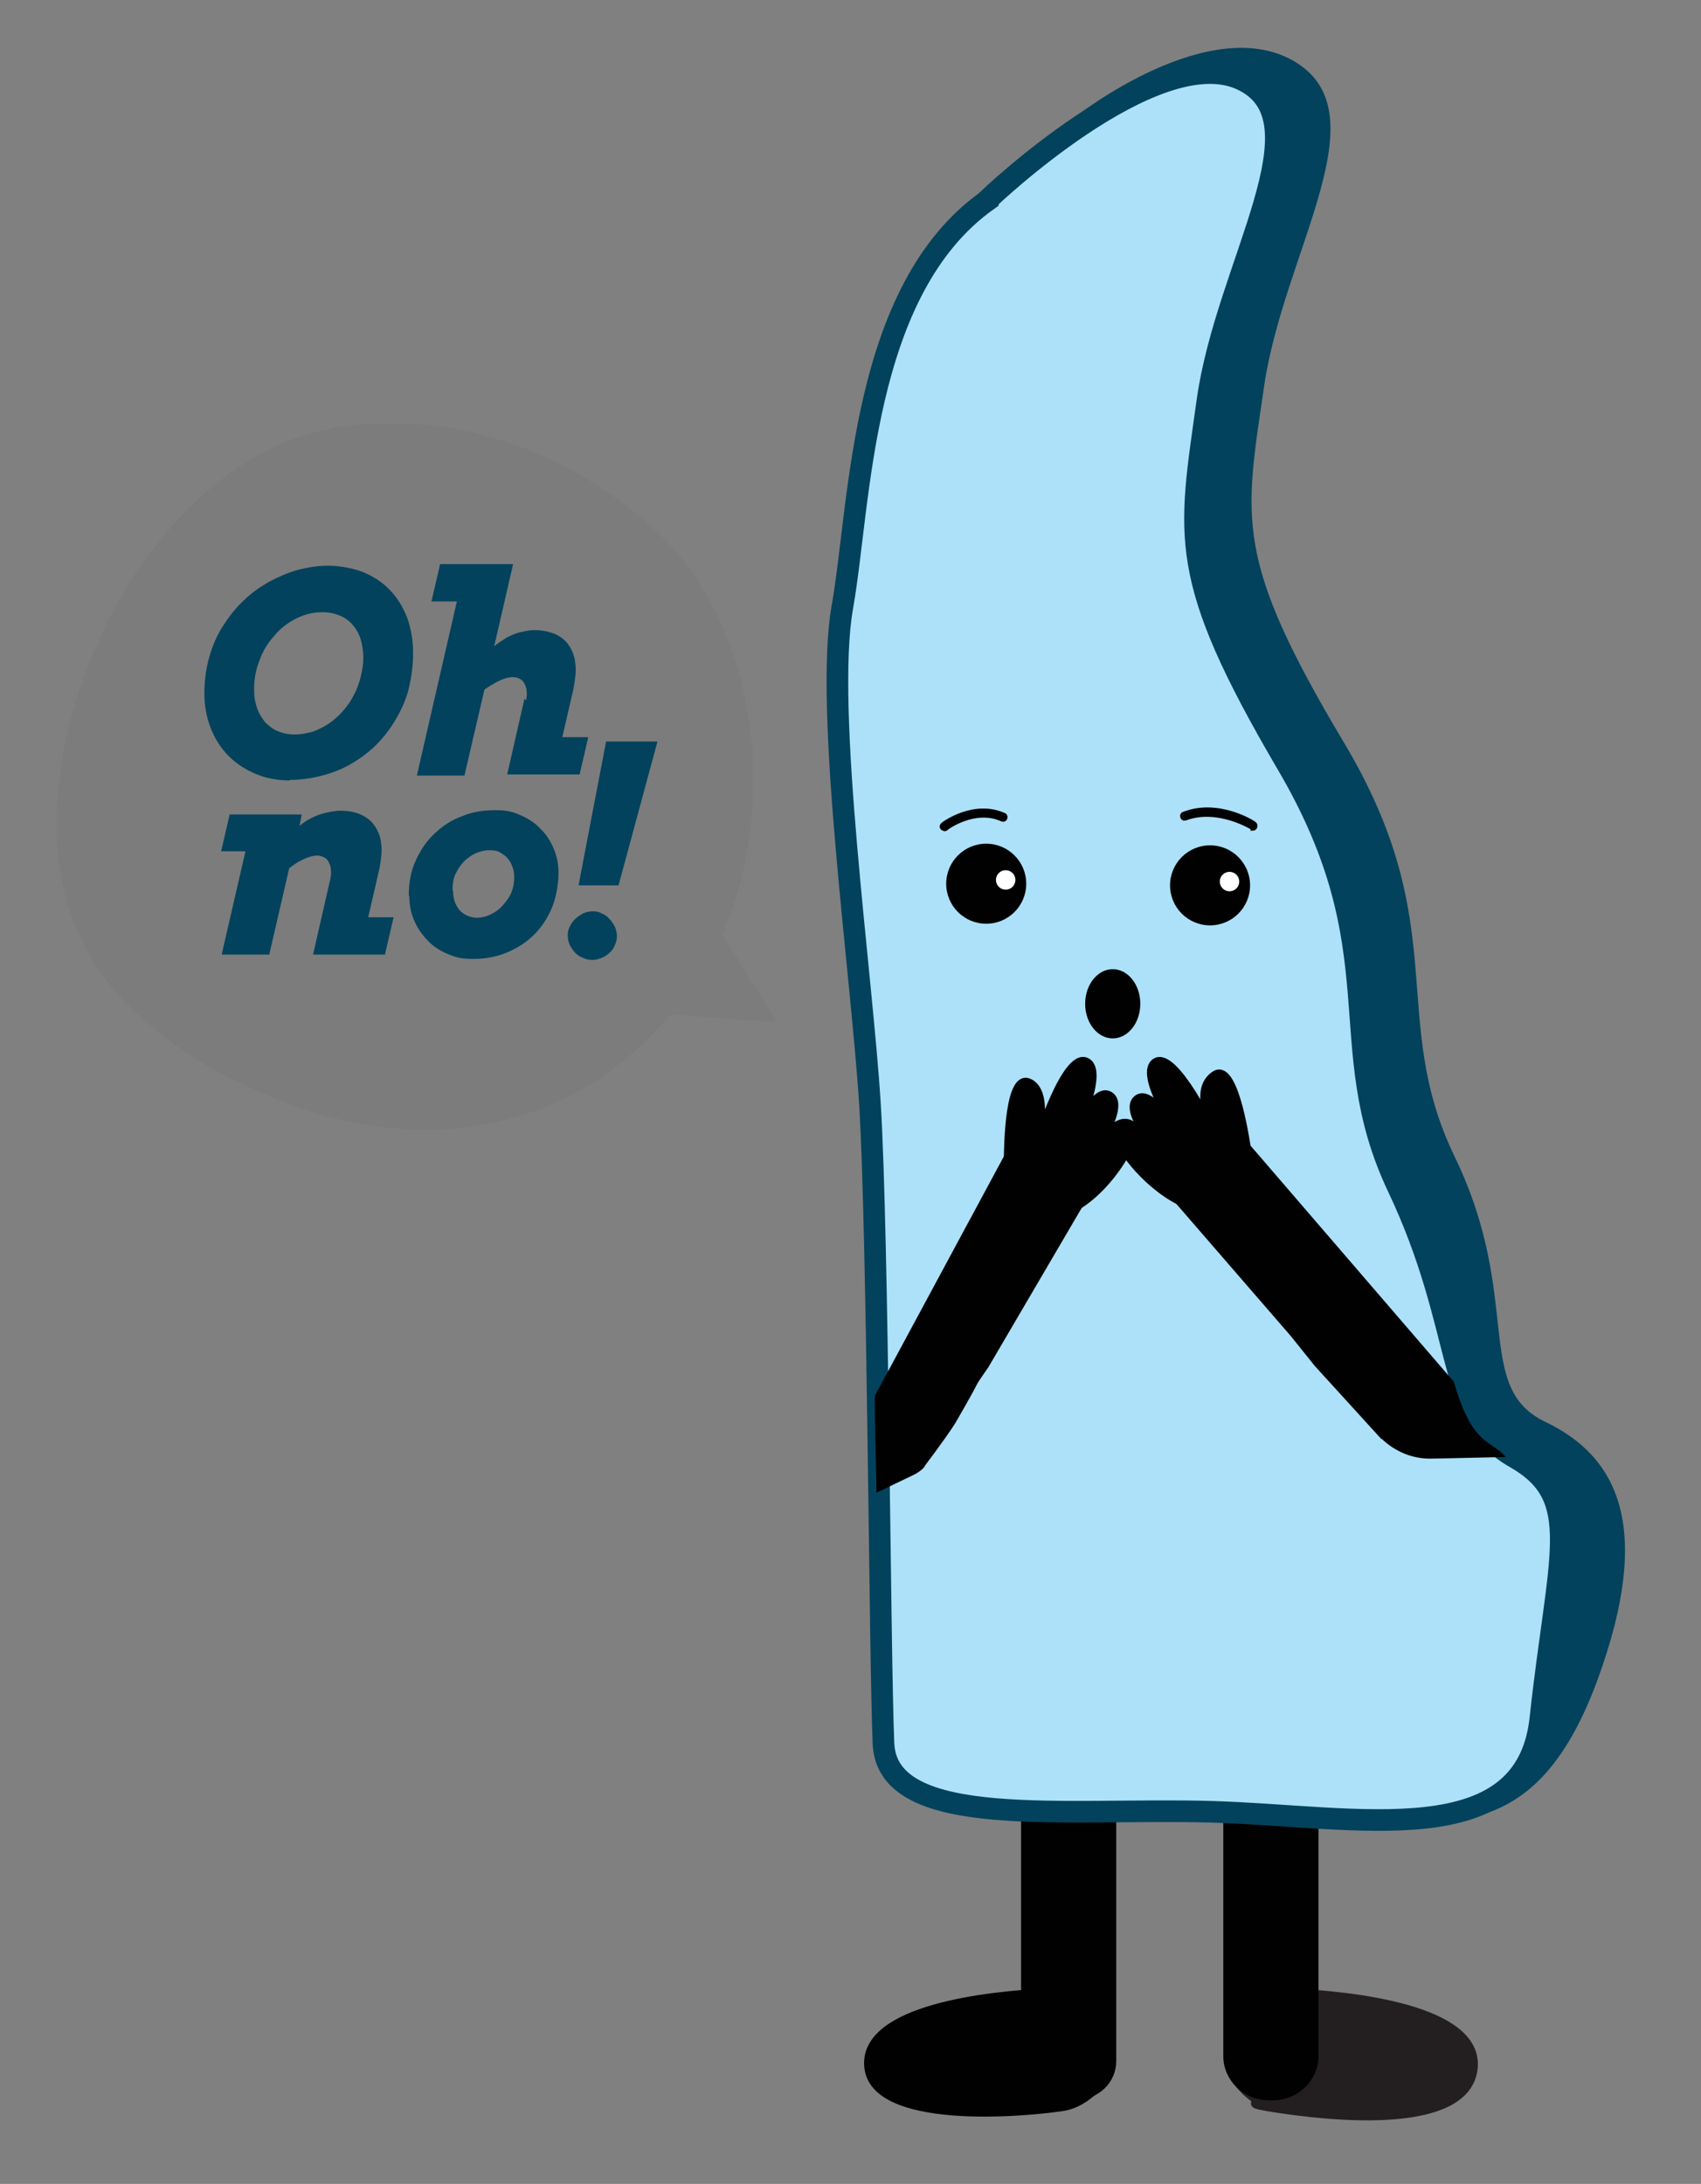 <?xml version="1.0" encoding="UTF-8"?>
<svg id="Layer_1" xmlns="http://www.w3.org/2000/svg" version="1.1" viewBox="0 0 314.6 403.8">
  <rect x="0" y="0" width="314.6" height="403.8" fill="#808080" stroke="none"/>
  <!-- Generator: Adobe Illustrator 29.1.0, SVG Export Plug-In . SVG Version: 2.1.0 Build 142)  -->
  <defs>
    <style>
      .st0 {
        stroke-width: .6px;
      }

      .st0, .st1, .st2 {
        fill: #010101;
      }

      .st0, .st3, .st4 {
        stroke-miterlimit: 10;
      }

      .st0, .st2 {
        stroke: #010101;
      }

      .st3 {
        fill: #ade1fa;
        stroke: #02425c;
        stroke-width: 4px;
      }

      .st5 {
        fill: #fff;
      }

      .st6 {
        fill: #606161;
        opacity: .1;
      }

      .st2 {
        stroke-linecap: round;
        stroke-linejoin: round;
        stroke-width: 1.3px;
      }

      .st4 {
        fill: #231f20;
        stroke: #231f20;
        stroke-width: 1.6px;
      }

      .st7 {
        fill: #03425c;
      }
    </style>
  </defs>
  <g id="_x5B_Replace_x5D_">
    <path id="_x5B_Replace_x5D_1" data-name="_x5B_Replace_x5D_" class="st2" d="M203.9,374.2c-2.5-4-6.4-6.1-10.3-5.9-10.4.5-34.2,2.9-33.1,13.9s28.6,8.6,35.9,7.5c1.6-.2,3.1-.9,4.4-1.8,3.1-2.2,7.4-6.7,3-13.6Z"/>
  </g>
  <g id="_x5B_Replace_x5D_2" data-name="_x5B_Replace_x5D_">
    <path id="_x5B_Replace_x5D_3" data-name="_x5B_Replace_x5D_" class="st4" d="M229.1,374.4c2.5-4,6.4-6.1,10.3-5.9,10.4.5,34.2,2.9,33.1,13.9-1.3,12.2-28.6,8.6-35.9,7.5s-3.1-.9-4.4-1.8c-3.1-2.2-7.4-6.7-3-13.6Z"/>
  </g>
  <path id="_x5B_Replace_x5D_4" data-name="_x5B_Replace_x5D_" class="st2" d="M241.8,308.4c-3.7-3-23.4-17-50.1-.5-1.4-.5-2.2-.5-2.2,1.4v71.8c0,3.6,3.1,6.5,6.8,6.5h2.7c3.8,0,6.8-2.9,6.8-6.5v-56.7c3.1.8,6.8,1.2,11.3,1,3.8-.2,7.1-.7,9.8-1.5v56.3c0,4.1,3.5,7.5,7.8,7.5h.7c4.3,0,7.8-3.4,7.8-7.5v-70c0-1.6-.5-2-1.4-1.9Z"/>
  <path class="st7" d="M199.3,21.3s24.9-19.5,40.5-9.7-2.4,35.1-6,59.8c-3.6,24.7-5.7,31.6,14.7,65.8,20.5,34.2,8,50.8,20.6,76.8,12.6,26.1,3.3,42.5,16.7,48.9s20,19.4,9.7,47.6c-13.5,36.9-35.2,24.6-62.4,23.8-26.7-.8-58.5-3.4-59.1-19.2s-1-92.3-2.5-116.1c-1.5-23.8-8.6-71.6-5.1-90.4,3.4-18.8,9.4-71,33-87.3Z"/>
  <path class="st3" d="M182.7,36.9s30.9-29.6,46.9-22.2c16,7.4-2.8,34.3-6.3,59.5s-5.7,32.2,14.7,67c20.5,34.8,8,51.7,20.5,78.2,12.6,26.5,8.7,42.8,21.7,50.1,13,7.4,8,17.7,4.7,48.2-2.7,25.2-33.7,18.1-60.8,17.3-26.7-.8-60,3.6-60.7-12.6s-1-93.9-2.5-118.2c-1.5-24.3-8.5-72.9-5.1-92,3.4-19.1,3.3-58.5,26.9-75.2Z"/>
  <path id="_x5B_Replace_x5D_5" data-name="_x5B_Replace_x5D_" class="st2" d="M192,210.6s5-16.1,8.9-14.4-2.5,14.5-2.5,14.5c0,0,3.7-10.2,6.9-8.2,3.2,2-3.3,11.1-3.3,11.1,0,0,4-7.9,7.3-5.7s-12.7,26-21.5,12.8c-1-1.4-1.5-3.1-1.5-4.8,0-5.2.3-17.6,4.1-15.8s1.6,10.4,1.6,10.4"/>
  <path class="st1" d="M202.9,218.5l-20.1,34.3s0,0,0,0c-3.4,4.9-.4.5-6.1,10.3-.6,1-2.4,3.6-5.7,8,0,0,0,0,0,.1-.5.6-1.1,1-1.8,1.4l-7.1,3.4c0-3.7-.4-14.7-.3-17.9l26.3-48.8c0-.1.2-.2.4-.1l6.9,3.6c.1,0,.2.2.1.4h0c0,.1,0,.3,0,.3l4,2.8s0,0,0,0l3.3,2c.1,0,.2.2,0,.4Z"/>
  <circle class="st1" cx="182.4" cy="163.4" r="7.4"/>
  <circle class="st5" cx="186" cy="162.7" r="1.8"/>
  <circle class="st1" cx="223.8" cy="163.7" r="7.4"/>
  <circle class="st5" cx="227.4" cy="163" r="1.8"/>
  <g id="_x5B_Replace_x5D_6" data-name="_x5B_Replace_x5D_">
    <path class="st0" d="M231.8,153.1c-.1,0-.2,0-.3,0h0c0,0-6.3-3.9-12.2-1.7-.3.1-.6,0-.7-.3-.1-.3,0-.6.3-.7,6.4-2.5,12.9,1.6,13.1,1.8.3.2.3.5.2.8-.1.2-.3.3-.5.3Z"/>
  </g>
  <g id="_x5B_Replace_x5D_7" data-name="_x5B_Replace_x5D_">
    <path class="st0" d="M174.6,153.3c-.2,0-.3,0-.4-.2-.2-.2-.1-.5.1-.7.2-.2,5.8-4.3,11.4-1.8.3.1.4.4.3.7-.1.3-.4.4-.7.3-5-2.3-10.3,1.6-10.3,1.7,0,0-.2.1-.3.1Z"/>
  </g>
  <ellipse class="st1" cx="205.8" cy="185.6" rx="5.1" ry="6.4"/>
  <path id="_x5B_Replace_x5D_8" data-name="_x5B_Replace_x5D_" class="st2" d="M224.5,209.3s-7.2-15.2-10.8-13c-3.6,2.2,4.5,14,4.5,14,0,0-5.2-9.6-8-7.1s4.8,10.5,4.8,10.5c0,0-5.1-7.3-8-4.6-2.8,2.5,16.3,23.9,23.1,9.6.7-1.5,1-3.3.8-5-.7-5.1-2.8-17.4-6.3-15-4.4,3,0,10.5,0,10.5"/>
  <path class="st1" d="M255.5,266c2.5,2.4,5.8,3.8,9.3,3.7s.2,0,.3,0l13.4-.3c-2.7-3.2-6.2-1.9-9.6-13.9l-41.6-48.3c0-.1-.3-.1-.4,0l-6.3,4.6c-.1,0-.1.3,0,.4h0c0,.1,0,.3,0,.3l-3.5,3.3s0,0,0,0l-3,2.4c-.1,0-.1.3,0,.4l24.6,28.4s4.5,5.6,4.5,5.6l12.3,13.5Z"/>
  <path class="st6" d="M133.6,172.8c.2-.3.3-.6.4-1,0-.2.1-.3.2-.5l.2-.5c.3-.8.6-1.5.8-2.1,1.5-4.2,2.6-8.5,3.3-12.9v-.8c.1,0,.2-.8.2-.8l.2-1.7c0-.7.2-1.5.2-2.2,0-.4,0-.8.1-1.1,0-.4,0-.7,0-1.1,0-.8,0-1.5,0-2.3,0-.3,0-.7,0-1,0-.8,0-1.6,0-2.4v-1.2c0-.4,0-.8,0-1.1v-2.3c-.1,0-.4-2.3-.4-2.3,0-.5-.1-1-.2-1.5,0-.3,0-.6-.1-.8-.5-3.2-1.1-6.3-2-9.3-.9-3.2-2-6.3-3.4-9.2-1.5-3.2-3.1-6.1-5-8.8-1.9-2.7-4-5.1-6.3-7.3-2.4-2.3-4.9-4.4-7.6-6.3-5-3.7-10.5-6.7-16.2-9s-1-.4-1.5-.6c-6.2-2.3-12.4-3.7-18.4-4.2-2.1-.2-4.3-.2-6.4-.1h0s0,0,0,0c-.3,0-.6,0-.9,0h0c-2.1,0-4.5,0-6.8.4-2.4.3-5.1.9-7.4,1.6-1.8.5-3.7,1.2-5.7,2.1-3.3,1.6-6.3,3.4-9.1,5.5-2.7,2-5.3,4.3-7.7,6.8-6.2,6.4-11.3,13.8-15.1,22-3.7,8.1-6.2,15.6-7.4,22.8-.1.7-.2,1.4-.3,2.1v.7c-.1,0-.2.7-.2.7,0,.7-.2,1.5-.3,2.2-.2,2.1-.3,4-.4,5.7,0,4.4.2,8.2,1,11.6,0,.4.2.8.3,1.3h0c.3,1.5.6,2.8,1,4,.9,2.7,2.1,5.6,3.5,8.1l.5.9c.1.2.2.4.4.6,0,.1.1.2.2.3.1.2.2.3.3.5.3.4.5.8.8,1.2l.3.4c.3.4.5.8.8,1.1l1,1.3c2.8,3.5,6.4,6.8,10.5,9.9,3.9,2.9,8.1,5.5,12.7,7.7,2.5,1.2,5.2,2.4,7.9,3.5s.8.3,1.3.5c1.7.7,3.2,1.2,4.8,1.7.5.2,1,.3,1.6.5.3,0,.5.2.8.2l1.2.3c.5.1.8.2,1.2.3,6.5,1.6,13.1,2.2,19.5,1.9,5.8-.3,11.3-1.4,16.5-3.2,2.4-.8,4.8-1.9,7.4-3.2l1.3-.7,2.1-1.2c.2-.2.5-.3.7-.5.8-.5,1.7-1.1,2.5-1.7,1.7-1.2,3.4-2.6,5.5-4.5.3-.2.5-.5.8-.7.6-.6,1.2-1.1,1.8-1.8l1.2-1.3,1.2-1.3.7-.8c.2-.2.5-.3.8-.3h.4s6.3.5,6.3.5l8.4.6c1.4,0,2.7.2,4.1.2"/>
  <path class="st7" d="M53.6,144.3c-2.3,0-4.4-.4-6.3-1.2-1.9-.8-3.6-1.9-5-3.3-1.4-1.4-2.5-3.1-3.3-5.1-.8-2-1.2-4.2-1.2-6.5s.3-4.6.9-6.7c.6-2.1,1.4-4,2.5-5.7,1.1-1.7,2.3-3.3,3.8-4.7,1.4-1.4,3-2.5,4.7-3.5,1.7-.9,3.5-1.7,5.3-2.2,1.9-.5,3.8-.8,5.7-.8s4.5.4,6.5,1.2c1.9.8,3.6,1.9,4.9,3.3,1.4,1.4,2.4,3.1,3.2,5.1.7,2,1.1,4.1,1.1,6.5s-.3,4.5-.8,6.6-1.4,4-2.4,5.7c-1,1.7-2.2,3.3-3.6,4.7-1.4,1.4-2.9,2.5-4.6,3.5-1.7,1-3.5,1.7-5.4,2.2-1.9.5-3.9.8-5.9.8ZM54.5,135.8c1.1,0,2.2-.2,3.3-.5,1.1-.4,2.1-.9,3-1.5.9-.6,1.8-1.4,2.6-2.3.8-.9,1.5-1.9,2-2.9.6-1.1,1-2.2,1.3-3.4.3-1.2.5-2.4.5-3.6s-.2-2.4-.5-3.4c-.3-1-.8-1.9-1.5-2.7-.6-.7-1.4-1.3-2.4-1.7s-2-.6-3.2-.6c-1.7,0-3.3.4-4.9,1.2-1.5.8-2.9,1.8-4,3.2-1.2,1.3-2.1,2.8-2.7,4.5-.7,1.7-1,3.5-1,5.3s.2,2.4.5,3.4c.3,1,.9,1.9,1.5,2.7.7.7,1.4,1.3,2.4,1.7.9.4,2,.6,3.1.6Z"/>
  <path class="st7" d="M97.3,129.5c.1-.6.2-1.2.1-1.7,0-.5-.2-1-.4-1.4-.2-.4-.5-.7-.9-.9-.4-.2-.8-.3-1.2-.3-.9,0-1.9.3-3.2,1-.7.4-1.4.8-2.1,1.3l-3.7,15.9h-8.8l7.4-32.2h-4.7l1.6-6.9h13.5l-3.5,15.2h0c.7-.6,1.5-1.1,2.3-1.6.8-.4,1.6-.8,2.5-1,.9-.2,1.7-.4,2.6-.4,1.5,0,2.7.3,3.8.7,1.1.5,2,1.2,2.6,2.1.6.9,1.1,2,1.2,3.4.2,1.3,0,2.8-.3,4.5l-2.1,9.1h4.8l-1.6,6.9h-13.4l3.2-14Z"/>
  <path class="st7" d="M42.6,150.6h13.2l-.4,2.1h0c.7-.6,1.5-1.1,2.3-1.5.8-.4,1.6-.7,2.5-.9.9-.2,1.7-.4,2.7-.4,1.4,0,2.7.2,3.8.7,1.1.5,2,1.2,2.6,2.1.6.9,1.1,2,1.2,3.3.2,1.3,0,2.8-.3,4.5l-2.1,9.1h4.7l-1.6,6.9h-13.3l3.2-14c.1-.6.2-1.2.1-1.7,0-.5-.2-1-.4-1.4-.2-.4-.5-.7-.9-.9-.4-.2-.8-.3-1.2-.3-.9,0-1.9.3-3.2,1-.6.3-1.3.8-2,1.3l-3.7,16h-8.8l4.4-19.1h-4.5l1.6-6.9Z"/>
  <path class="st7" d="M75.6,165.6c0-2.4.4-4.6,1.3-6.5.9-2,2-3.6,3.5-5,1.5-1.4,3.1-2.5,5.1-3.2,1.9-.8,3.9-1.1,6.1-1.1s3.2.3,4.6.9c1.4.6,2.7,1.4,3.7,2.5,1.1,1,1.9,2.3,2.5,3.7.6,1.4.9,2.9.9,4.6s-.4,4.4-1.2,6.3c-.8,1.9-1.9,3.6-3.3,5-1.4,1.4-3.1,2.5-5,3.3-1.9.8-4,1.2-6.3,1.2s-3.2-.3-4.7-.9c-1.4-.6-2.7-1.4-3.7-2.5-1-1-1.9-2.3-2.5-3.7-.6-1.4-.9-2.9-.9-4.5ZM83.8,164.7c0,.7.1,1.4.3,2,.2.6.5,1.1.9,1.6.4.4.9.8,1.4,1,.5.2,1.1.4,1.8.4s1.7-.2,2.5-.6,1.6-.9,2.2-1.6c.6-.7,1.2-1.4,1.6-2.3.4-.9.6-1.9.6-2.9s-.1-1.6-.4-2.2c-.2-.6-.6-1.2-1-1.6-.4-.4-.9-.7-1.4-1-.5-.2-1.1-.3-1.7-.3-.9,0-1.8.2-2.7.6-.8.4-1.5.9-2.2,1.6-.6.7-1.1,1.4-1.5,2.3-.4.9-.5,1.8-.5,2.9Z"/>
  <path class="st7" d="M112.2,137.1h9.4l-7.2,26.6h-7.4l5.1-26.6ZM105,173c0-.6.1-1.2.4-1.7.2-.5.6-1,1-1.4.4-.4.9-.7,1.4-1,.5-.2,1.1-.4,1.8-.4s1.2.1,1.7.4c.5.2,1,.5,1.4,1,.4.4.7.9,1,1.4.2.5.4,1.1.4,1.7s-.1,1.2-.4,1.8c-.2.5-.5,1-1,1.4-.4.4-.9.7-1.4.9-.5.2-1.1.4-1.7.4s-1.2-.1-1.8-.4c-.5-.2-1-.5-1.4-.9-.4-.4-.7-.9-1-1.4-.2-.5-.4-1.1-.4-1.8Z"/>
</svg>